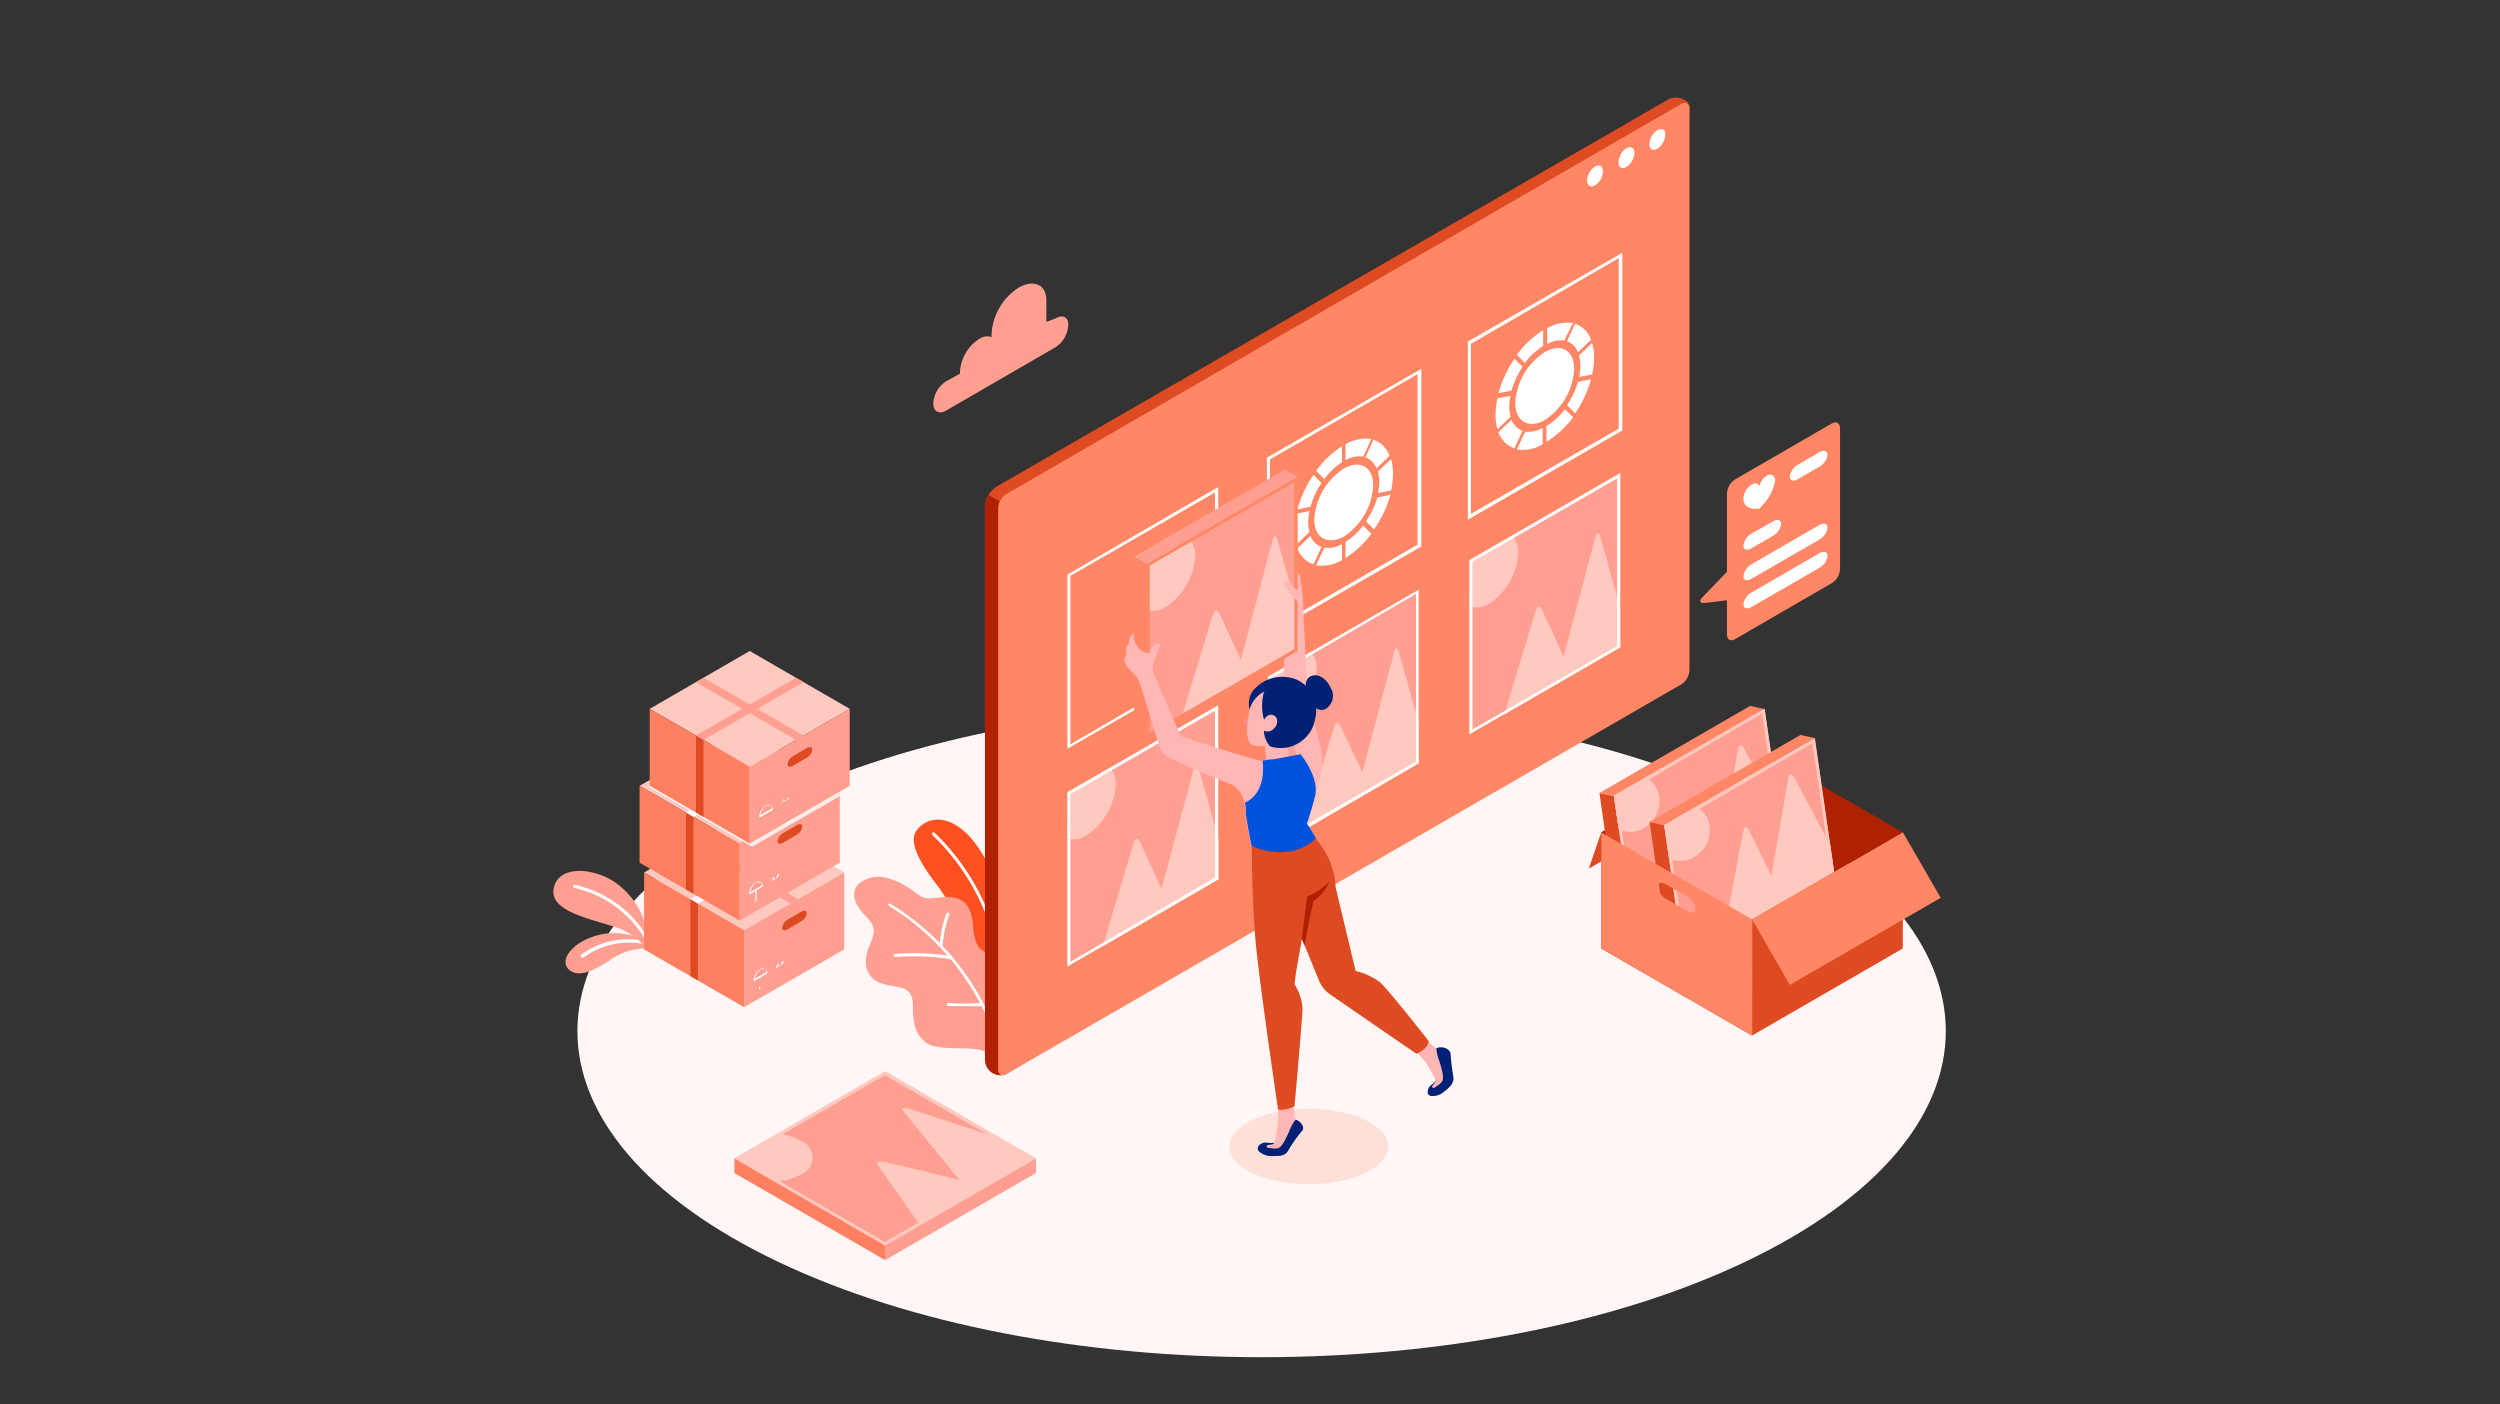 <svg xmlns="http://www.w3.org/2000/svg" viewBox="0 0 178 100"><rect x="0" y="0" width="178" height="100" fill="#333333" stroke="none"/><defs><style>.cls-1{isolation:isolate;}.cls-2{fill:#fff6f5;}.cls-3{fill:#ffe0d8;}.cls-4{fill:#ff9f92;}.cls-5{fill:#fff;}.cls-6{fill:#ffc9c0;}.cls-7{fill:#ff7f61;}.cls-8{fill:#de4a22;}.cls-9{opacity:0.8;mix-blend-mode:multiply;}.cls-10{fill:#fe5020;}.cls-11{fill:#ff8765;}.cls-12{fill:#af2100;}.cls-13{fill:#ffb6b5;}.cls-14{fill:#002176;}.cls-15{fill:#f28f8f;}.cls-16{fill:#0052de;}.cls-17{fill:none;}</style></defs><title>资源 6</title><g class="cls-1"><g id="图层_2" data-name="图层 2"><g id="Designed_by_Freepik" data-name="Designed by Freepik"><g id="_编组_" data-name="&lt;编组&gt;"><g id="_编组_2" data-name="&lt;编组&gt;"><path class="cls-2" d="M55.38,89.83c19,9.07,49.87,9.07,68.9,0s19-23.77,0-32.84-49.88-9.07-68.9,0S36.35,80.76,55.38,89.83Z"/></g><g id="_编组_3" data-name="&lt;编组&gt;"><ellipse class="cls-3" cx="93.18" cy="81.63" rx="5.65" ry="2.69"/></g><g id="_编组_4" data-name="&lt;编组&gt;"><g id="_编组_5" data-name="&lt;编组&gt;"><g id="_编组_6" data-name="&lt;编组&gt;"><path class="cls-4" d="M45.08,66.64a4.66,4.66,0,0,0-3.95.59c-1.2.89-1,1.74-.3,2s1.55-.22,2.51-.8a4.41,4.41,0,0,1,2.69-.9S46,66.85,45.08,66.64Z"/></g><g id="_编组_7" data-name="&lt;编组&gt;"><path class="cls-5" d="M41.47,68.18a.12.12,0,0,1-.09-.05.11.11,0,0,1,0-.15,5.65,5.65,0,0,1,4.43-1,.11.11,0,0,1-.05.22,5.44,5.44,0,0,0-4.24,1l0,0Z"/></g></g><g id="_编组_8" data-name="&lt;编组&gt;"><g id="_编组_9" data-name="&lt;编组&gt;"><path class="cls-4" d="M46,67.51a4.73,4.73,0,0,0-2.57-1.62c-1.9-.59-4.33-1.14-4-2.67s2.48-1.47,4.06-.59A5.51,5.51,0,0,1,46,66Z"/></g><g id="_编组_10" data-name="&lt;编组&gt;"><path class="cls-5" d="M46.11,67A.11.11,0,0,1,46,67a7.84,7.84,0,0,0-5.09-3.78.1.1,0,0,1-.1-.11.12.12,0,0,1,.12-.11,8,8,0,0,1,5.27,3.9.12.12,0,0,1-.06.15Z"/></g></g></g><g id="boxes"><g id="_编组_11" data-name="&lt;编组&gt;"><g id="_编组_12" data-name="&lt;编组&gt;"><polygon class="cls-6" points="60.11 62.12 52.98 58.01 45.86 62.12 52.98 66.23 60.11 62.12"/></g><g id="_编组_13" data-name="&lt;编组&gt;"><polygon class="cls-4" points="52.98 71.71 60.11 67.6 60.11 62.12 52.98 66.23 52.98 71.71"/></g><g id="_编组_14" data-name="&lt;编组&gt;"><g id="_编组_15" data-name="&lt;编组&gt;"><path class="cls-5" d="M54.05,70.44h0a.11.11,0,0,1,0-.09v-.1a0,0,0,0,1,.08,0v.12s0,0,0,0a.23.23,0,0,0,.06-.17v-.65s0,0,0,0,0,0,0,0v.65a.27.27,0,0,1-.11.23Z"/></g><g id="_编组_16" data-name="&lt;编组&gt;"><path class="cls-5" d="M53.66,69.87v-.06a1,1,0,0,1,.47-.81.32.32,0,0,1,.35,0,.34.34,0,0,1,.15.32v0Zm.69-.86a.31.31,0,0,0-.18,0,1,1,0,0,0-.43.68l.82-.47a.25.25,0,0,0-.11-.24A.18.18,0,0,0,54.35,69Z"/></g></g><g id="_编组_17" data-name="&lt;编组&gt;"><g id="_编组_18" data-name="&lt;编组&gt;"><g id="_编组_19" data-name="&lt;编组&gt;"><path class="cls-5" d="M55.36,69.69a0,0,0,0,1,0,0v-1a0,0,0,0,1,0,0s0,0,0,0v1S55.38,69.69,55.36,69.69Z"/></g><g id="_编组_20" data-name="&lt;编组&gt;"><path class="cls-5" d="M55.25,68.89h0a0,0,0,0,1,0,0l.13-.3.14.17s0,0,0,.05,0,0-.05,0l-.07-.08-.08.2A.05.05,0,0,1,55.25,68.89Z"/></g></g><g id="_编组_21" data-name="&lt;编组&gt;"><g id="_编组_22" data-name="&lt;编组&gt;"><path class="cls-5" d="M55.7,69.5a0,0,0,0,1,0,0v-1s0,0,0,0a0,0,0,0,1,0,0v1S55.72,69.5,55.7,69.5Z"/></g><g id="_编组_23" data-name="&lt;编组&gt;"><path class="cls-5" d="M55.59,68.7h0s0,0,0,0l.13-.3.14.16a0,0,0,0,1,0,0s0,0,0,0l-.07-.08-.09.19A0,0,0,0,1,55.59,68.7Z"/></g></g></g><g id="_编组_24" data-name="&lt;编组&gt;"><polygon class="cls-7" points="52.98 71.71 45.86 67.6 45.86 62.12 52.98 66.23 52.98 71.71"/></g><g id="_编组_25" data-name="&lt;编组&gt;"><polygon class="cls-8" points="49.16 69.5 49.69 69.81 49.69 64.33 49.16 64.02 49.16 69.5"/></g><g id="_编组_26" data-name="&lt;编组&gt;"><path class="cls-8" d="M57.06,64.91l-1,.58a.8.8,0,0,0-.37.57c0,.19.17.24.37.12l1-.59a.75.75,0,0,0,.38-.56C57.44,64.84,57.27,64.78,57.06,64.91Z"/></g><g id="_编组_27" data-name="&lt;编组&gt;"><polygon class="cls-5" points="49.69 64.33 56.81 60.22 56.28 59.91 49.16 64.02 49.69 64.33"/></g><g id="_编组_28" data-name="&lt;编组&gt;"><polygon class="cls-4" points="56.28 64.33 49.16 60.22 49.69 59.91 56.81 64.02 56.28 64.33"/></g><g id="_编组_29" data-name="&lt;编组&gt;"><polygon class="cls-4" points="56.28 64.88 56.28 64.33 56.81 64.02 56.81 64.57 56.28 64.88"/></g></g><g id="_编组_30" data-name="&lt;编组&gt;"><g id="_编组_31" data-name="&lt;编组&gt;"><polygon class="cls-6" points="59.79 55.95 52.66 51.84 45.54 55.95 52.66 60.06 59.79 55.95"/></g><g id="_编组_32" data-name="&lt;编组&gt;" class="cls-9"><polygon class="cls-5" points="46.15 56.01 52.91 59.92 59.79 55.95 53.02 52.04 46.15 56.01"/></g><g id="_编组_33" data-name="&lt;编组&gt;"><polygon class="cls-4" points="52.66 65.54 59.79 61.43 59.79 55.95 52.66 60.06 52.66 65.54"/></g><g id="_编组_34" data-name="&lt;编组&gt;"><g id="_编组_35" data-name="&lt;编组&gt;"><path class="cls-5" d="M53.73,64.27h0a.11.11,0,0,1,0-.09v-.1s0,0,0,0,0,0,0,0v.13h0a.22.22,0,0,0,.06-.16v-.65a0,0,0,0,1,.08,0V64a.26.26,0,0,1-.11.22A.06.06,0,0,1,53.73,64.27Z"/></g><g id="_编组_36" data-name="&lt;编组&gt;"><path class="cls-5" d="M53.34,63.7v-.06a1,1,0,0,1,.47-.81.31.31,0,0,1,.5.29v0Zm.69-.86a.41.41,0,0,0-.18,0,1,1,0,0,0-.43.69l.82-.48a.29.29,0,0,0-.11-.24Z"/></g></g><g id="_编组_37" data-name="&lt;编组&gt;"><g id="_编组_38" data-name="&lt;编组&gt;"><g id="_编组_39" data-name="&lt;编组&gt;"><path class="cls-5" d="M55,63.52s0,0,0,0V62.44a0,0,0,0,1,0,0s0,0,0,0v1.05A0,0,0,0,1,55,63.52Z"/></g><g id="_编组_40" data-name="&lt;编组&gt;"><path class="cls-5" d="M54.93,62.72h0a0,0,0,0,1,0,0l.13-.3.14.17s0,0,0,.05h-.05l-.07-.08L55,62.7S55,62.72,54.93,62.72Z"/></g></g><g id="_编组_41" data-name="&lt;编组&gt;"><g id="_编组_42" data-name="&lt;编组&gt;"><path class="cls-5" d="M55.38,63.33a0,0,0,0,1,0,0v-1a0,0,0,0,1,0,0s0,0,0,0v1S55.4,63.33,55.38,63.33Z"/></g><g id="_编组_43" data-name="&lt;编组&gt;"><path class="cls-5" d="M55.27,62.53h0a0,0,0,0,1,0-.05l.13-.3.14.17a0,0,0,0,1,0,0s0,0,0,0l-.07-.08-.09.2S55.28,62.53,55.27,62.53Z"/></g></g></g><g id="_编组_44" data-name="&lt;编组&gt;"><polygon class="cls-7" points="52.66 65.54 45.54 61.43 45.54 55.95 52.66 60.06 52.66 65.54"/></g><g id="_编组_45" data-name="&lt;编组&gt;"><polygon class="cls-8" points="48.84 63.33 49.37 63.64 49.37 58.16 48.84 57.85 48.84 63.33"/></g><g id="_编组_46" data-name="&lt;编组&gt;"><path class="cls-8" d="M56.74,58.74l-1,.59a.75.75,0,0,0-.38.56c0,.19.17.24.38.12l1-.59a.75.75,0,0,0,.38-.56C57.12,58.67,57,58.62,56.74,58.74Z"/></g><g id="_编组_47" data-name="&lt;编组&gt;"><polygon class="cls-5" points="49.37 58.16 56.49 54.05 55.96 53.74 48.84 57.85 49.37 58.16"/></g><g id="_编组_48" data-name="&lt;编组&gt;"><polygon class="cls-5" points="55.96 58.16 48.84 54.05 49.37 53.74 56.49 57.85 55.96 58.16"/></g><g id="_编组_49" data-name="&lt;编组&gt;"><polygon class="cls-5" points="55.96 58.71 55.96 58.16 56.49 57.85 56.49 58.4 55.96 58.71"/></g><g id="_编组_50" data-name="&lt;编组&gt;" class="cls-9"><polygon class="cls-5" points="52.91 59.92 53.55 60.29 59.79 56.69 59.79 55.95 52.91 59.92"/></g></g><g id="_编组_51" data-name="&lt;编组&gt;"><g id="_编组_52" data-name="&lt;编组&gt;"><polygon class="cls-6" points="60.5 50.47 53.38 46.35 46.26 50.47 53.38 54.58 60.5 50.47"/></g><g id="_编组_53" data-name="&lt;编组&gt;"><polygon class="cls-4" points="53.38 60.06 60.5 55.95 60.5 50.47 53.38 54.58 53.38 60.06"/></g><g id="_编组_54" data-name="&lt;编组&gt;"><g id="_编组_55" data-name="&lt;编组&gt;"><path class="cls-5" d="M54.44,58.79h0a.1.1,0,0,1,0-.09v-.1s0,0,0,0a0,0,0,0,1,0,0v.1s0,0,0,0h0a.23.23,0,0,0,.07-.17v-.65s0,0,0,0a0,0,0,0,1,0,0v.65a.27.27,0,0,1-.1.23Z"/></g><g id="_编组_56" data-name="&lt;编组&gt;"><path class="cls-5" d="M54.06,58.22v-.06a1,1,0,0,1,.46-.81.34.34,0,0,1,.36,0,.36.36,0,0,1,.15.32v0Zm.68-.86a.33.33,0,0,0-.18,0,1,1,0,0,0-.43.68l.82-.47a.25.25,0,0,0-.11-.24A.16.16,0,0,0,54.74,57.36Z"/></g></g><g id="_编组_57" data-name="&lt;编组&gt;"><g id="_编组_58" data-name="&lt;编组&gt;"><g id="_编组_59" data-name="&lt;编组&gt;"><path class="cls-5" d="M55.75,58s0,0,0,0V57s0,0,0,0a0,0,0,0,1,0,0v1A0,0,0,0,1,55.75,58Z"/></g><g id="_编组_60" data-name="&lt;编组&gt;"><path class="cls-5" d="M55.65,57.24h0a0,0,0,0,1,0-.05l.13-.3.15.17s0,0,0,0a0,0,0,0,1-.05,0L55.76,57l-.08.2Z"/></g></g><g id="_编组_61" data-name="&lt;编组&gt;"><g id="_编组_62" data-name="&lt;编组&gt;"><path class="cls-5" d="M56.09,57.85a0,0,0,0,1,0,0V56.76s0,0,0,0,0,0,0,0v1.05A0,0,0,0,1,56.09,57.85Z"/></g><g id="_编组_63" data-name="&lt;编组&gt;"><path class="cls-5" d="M56,57.05h0a0,0,0,0,1,0,0l.13-.3.14.16s0,0,0,0a0,0,0,0,1,0,0l-.07-.08L56,57S56,57.05,56,57.05Z"/></g></g></g><g id="_编组_64" data-name="&lt;编组&gt;"><polygon class="cls-7" points="53.38 60.06 46.26 55.95 46.26 50.47 53.38 54.58 53.38 60.06"/></g><g id="_编组_65" data-name="&lt;编组&gt;"><polygon class="cls-8" points="49.55 57.85 50.09 58.16 50.09 52.68 49.55 52.37 49.55 57.85"/></g><g id="_编组_66" data-name="&lt;编组&gt;"><path class="cls-8" d="M57.45,53.26l-1,.58a.79.79,0,0,0-.38.57c0,.19.17.24.38.12l1-.59a.75.75,0,0,0,.38-.56C57.83,53.19,57.66,53.13,57.45,53.26Z"/></g><g id="_编组_67" data-name="&lt;编组&gt;"><polygon class="cls-4" points="50.09 52.68 57.21 48.57 56.67 48.26 49.55 52.37 50.09 52.68"/></g><g id="_编组_68" data-name="&lt;编组&gt;"><polygon class="cls-4" points="56.67 52.68 49.55 48.57 50.09 48.26 57.21 52.37 56.67 52.68"/></g><g id="_编组_69" data-name="&lt;编组&gt;"><polygon class="cls-4" points="56.67 53.23 56.67 52.68 57.21 52.37 57.21 52.92 56.67 53.23"/></g></g></g><g id="plants"><g id="_编组_70" data-name="&lt;编组&gt;"><g id="_编组_71" data-name="&lt;编组&gt;"><path class="cls-10" d="M71.07,68.55V64.06a8.42,8.42,0,0,0-2-4.46c-1.77-1.92-3.36-1.26-3.88-.35s.66,2.64,1.41,3.61c.91,1.18,4.47,6.62,4.47,9.06Z"/></g><g id="_编组_72" data-name="&lt;编组&gt;"><path class="cls-5" d="M71.07,67.84a.12.12,0,0,1-.11-.1,15.75,15.75,0,0,0-4.57-8.28.11.11,0,0,1,.15-.17,16.14,16.14,0,0,1,4.64,8.42.1.1,0,0,1-.09.12Z"/></g></g><g id="_编组_73" data-name="&lt;编组&gt;"><g id="_编组_74" data-name="&lt;编组&gt;"><path class="cls-4" d="M71.07,68.55s.18-.55-.61-.68-1.1-.8-1.18-1.91-.4-1.9-1.4-2.06-1.8.33-2.44-.16S63.12,62,61.72,62.58s-.93,1.74-.21,2.51.94,1,.38,2.29S61.74,69.8,63,70.09s2,.15,2,1.55.21,2,.92,2.59,2.91.3,3.83.51a2,2,0,0,1,1.28,1Z"/></g><g id="_编组_75" data-name="&lt;编组&gt;"><path class="cls-5" d="M71.07,74.34a.11.11,0,0,1-.1-.08,17.9,17.9,0,0,0-7.66-9.75.11.11,0,0,1-.05-.15.11.11,0,0,1,.15,0,18,18,0,0,1,7.77,9.87.11.11,0,0,1-.07.14Z"/></g><g id="_编组_76" data-name="&lt;编组&gt;"><path class="cls-5" d="M67.73,68.3h0a16.85,16.85,0,0,0-4-.16.11.11,0,1,1,0-.22,16.84,16.84,0,0,1,4,.16.1.1,0,0,1,.08.13A.11.11,0,0,1,67.73,68.3Z"/></g><g id="_编组_77" data-name="&lt;编组&gt;"><path class="cls-5" d="M69,71.63c-.7,0-1.44,0-1.48,0a.11.11,0,0,1-.1-.12.1.1,0,0,1,.11-.1,16.49,16.49,0,0,0,2.38,0,.11.11,0,1,1,0,.22A6.47,6.47,0,0,1,69,71.63Z"/></g><g id="_编组_78" data-name="&lt;编组&gt;"><path class="cls-5" d="M67,67.49h0a.13.13,0,0,1-.11-.12,8.79,8.79,0,0,1,.49-2.32.11.11,0,0,1,.15-.06.11.11,0,0,1,.06.14,8.21,8.21,0,0,0-.48,2.25A.11.11,0,0,1,67,67.49Z"/></g></g></g><g id="coments"><g id="_编组_79" data-name="&lt;编组&gt;"><path class="cls-11" d="M130.44,30.14l-6.91,4a1.26,1.26,0,0,0-.57,1v5.57l-1.75,1.82c-.26.26-.17.44.19.4l1.56-.19v2.44c0,.36.26.51.57.33l6.91-4a1.26,1.26,0,0,0,.57-1v-10C131,30.1,130.75,30,130.44,30.14Z"/></g><g id="_编组_80" data-name="&lt;编组&gt;"><g id="_编组_81" data-name="&lt;编组&gt;"><path class="cls-5" d="M125.26,36.23l-.29,0c-.38,0-.84-.18-.84-.73a1.3,1.3,0,0,1,.58-1c.25-.14.47-.08.55.12a1.27,1.27,0,0,1,.54-.75c.33-.19.59,0,.59.34a3.34,3.34,0,0,1-.84,1.69Z"/></g></g><g id="_编组_82" data-name="&lt;编组&gt;"><path class="cls-5" d="M128,33.09l1.54-.89c.32-.19.58-.1.58.18a1.14,1.14,0,0,1-.58.85l-1.54.89c-.31.18-.57.1-.57-.19A1.15,1.15,0,0,1,128,33.09Z"/></g><g id="_编组_83" data-name="&lt;编组&gt;"><path class="cls-5" d="M124.7,38l1.54-.88c.32-.19.57-.1.57.18a1.13,1.13,0,0,1-.57.85l-1.54.89c-.31.18-.57.1-.57-.19A1.19,1.19,0,0,1,124.7,38Z"/></g><g id="_编组_84" data-name="&lt;编组&gt;"><path class="cls-5" d="M124.7,40.18l4.84-2.8c.32-.18.58-.1.58.19a1.17,1.17,0,0,1-.58.85l-4.84,2.79c-.31.18-.57.1-.57-.18A1.15,1.15,0,0,1,124.7,40.18Z"/></g><g id="_编组_85" data-name="&lt;编组&gt;"><path class="cls-5" d="M124.7,42.19l4.84-2.8c.32-.18.58-.1.58.19a1.16,1.16,0,0,1-.58.85l-4.84,2.79c-.31.18-.57.1-.57-.18A1.15,1.15,0,0,1,124.7,42.19Z"/></g></g><g id="window"><g id="_编组_86" data-name="&lt;编组&gt;"><g id="_编组_87" data-name="&lt;编组&gt;"><path id="_路径_" data-name="&lt;路径&gt;" class="cls-8" d="M70.91,76.16a1.81,1.81,0,0,1-.78-1.42V36.06A1.83,1.83,0,0,1,71,34.62l47.8-27.55a1.25,1.25,0,0,1,1.35.19c.26.34.13.68.13,1.22V47.61a1.19,1.19,0,0,1-.72,1.12L72,76C71.55,76.29,71.34,76.41,70.91,76.16Z"/></g></g><g id="_编组_88" data-name="&lt;编组&gt;"><g id="_编组_89" data-name="&lt;编组&gt;"><path id="_路径_2" data-name="&lt;路径&gt;" class="cls-12" d="M74.83,37.81l-4.46-2.57a1.72,1.72,0,0,0-.24.82V75.44A1.11,1.11,0,0,0,71.6,76.5l3.11-2Z"/></g></g><g id="_编组_90" data-name="&lt;编组&gt;"><path class="cls-11" d="M71.07,36.15v40c0,.36.26.51.58.33L119.7,48.73a1.25,1.25,0,0,0,.58-1v-40c0-.36-.26-.51-.58-.33l-48,27.75A1.26,1.26,0,0,0,71.07,36.15Z"/></g><g id="_编组_91" data-name="&lt;编组&gt;"><g id="_编组_92" data-name="&lt;编组&gt;"><path class="cls-5" d="M113.57,11.86a1.24,1.24,0,0,0-.57,1c0,.36.26.51.57.33a1.25,1.25,0,0,0,.56-1C114.13,11.82,113.88,11.68,113.57,11.86Z"/></g><g id="_编组_93" data-name="&lt;编组&gt;"><path class="cls-5" d="M115.8,10.56a1.25,1.25,0,0,0-.56,1c0,.36.25.51.56.33a1.26,1.26,0,0,0,.57-1C116.37,10.53,116.11,10.38,115.8,10.56Z"/></g><g id="_编组_94" data-name="&lt;编组&gt;"><path class="cls-5" d="M118,9.27a1.25,1.25,0,0,0-.56,1c0,.36.25.5.56.32a1.23,1.23,0,0,0,.56-1C118.6,9.24,118.35,9.09,118,9.27Z"/></g></g></g><g id="_编组_95" data-name="&lt;编组&gt;"><path class="cls-5" d="M86.51,35.1V47l-10.3,6V41l10.3-5.94m.22-.38L76,40.91v12.4l10.74-6.2V34.72Z"/></g><g id="images"><g id="_编组_96" data-name="&lt;编组&gt;"><g id="_编组_97" data-name="&lt;编组&gt;"><path class="cls-5" d="M90.2,45.24V32.59l11-6.33V38.91Zm.22-12.53V44.85l10.51-6.07V26.64Z"/></g><g id="_编组_98" data-name="&lt;编组&gt;"><g id="_编组_99" data-name="&lt;编组&gt;"><g id="_编组_100" data-name="&lt;编组&gt;"><g id="_编组_101" data-name="&lt;编组&gt;"><g id="_编组_102" data-name="&lt;编组&gt;"><path class="cls-5" d="M97.06,32.51l.58-1.25a2.79,2.79,0,0,0-1.84.37v1.13A2,2,0,0,1,97.06,32.51Z"/></g><g id="_编组_103" data-name="&lt;编组&gt;"><path class="cls-5" d="M98,33.35l.93-.89a1.83,1.83,0,0,0-1.14-1.15l-.57,1.25A1.3,1.3,0,0,1,98,33.35Z"/></g><g id="_编组_104" data-name="&lt;编组&gt;"><path class="cls-5" d="M94.29,39l-.58,1.25a2.78,2.78,0,0,0,1.84-.37V38.74A2,2,0,0,1,94.29,39Z"/></g><g id="_编组_105" data-name="&lt;编组&gt;"><path class="cls-5" d="M95.55,32.9V31.77a6.91,6.91,0,0,0-1.84,1.75l.58.59A5,5,0,0,1,95.55,32.9Z"/></g><g id="_编组_106" data-name="&lt;编组&gt;"><path class="cls-5" d="M99.05,32.69l-.94.88a2.61,2.61,0,0,1,.1.72,4,4,0,0,1-.1.82l.94-.19a6.29,6.29,0,0,0,.13-1.2A4,4,0,0,0,99.05,32.69Z"/></g><g id="_编组_107" data-name="&lt;编组&gt;"><path class="cls-5" d="M97.26,37.11l.57.58A8.2,8.2,0,0,0,99,35.23l-.93.19A5.88,5.88,0,0,1,97.26,37.11Z"/></g><g id="_编组_108" data-name="&lt;编组&gt;"><path class="cls-5" d="M94.09,34.39l-.57-.59a8.25,8.25,0,0,0-1.14,2.47l.93-.19A5.76,5.76,0,0,1,94.09,34.39Z"/></g><g id="_编组_109" data-name="&lt;编组&gt;"><path class="cls-5" d="M93.14,37.21a4.67,4.67,0,0,1,.09-.82l-.93.19a5.49,5.49,0,0,0-.13,1.19,3.65,3.65,0,0,0,.13,1l.93-.89A3,3,0,0,1,93.14,37.21Z"/></g><g id="_编组_110" data-name="&lt;编组&gt;"><path class="cls-5" d="M93.31,38.15l-.93.89a1.82,1.82,0,0,0,1.14,1.14l.57-1.24A1.3,1.3,0,0,1,93.31,38.15Z"/></g><g id="_编组_111" data-name="&lt;编组&gt;"><path class="cls-5" d="M95.8,38.59v1.14A6.8,6.8,0,0,0,97.64,38l-.58-.58A4.91,4.91,0,0,1,95.8,38.59Z"/></g></g></g><g id="_编组_112" data-name="&lt;编组&gt;"><path class="cls-5" d="M93.58,37a4.64,4.64,0,0,1,2.09-3.63c1.16-.67,2.1-.13,2.1,1.21a4.63,4.63,0,0,1-2.1,3.63C94.52,38.83,93.58,38.29,93.58,37Z"/></g></g><g id="_编组_113" data-name="&lt;编组&gt;"><path class="cls-5" d="M95.47,35.06v.26a1.55,1.55,0,0,1,0,.21.84.84,0,0,1-.08.2.86.86,0,0,1-.14.18,1.56,1.56,0,0,1-.2.16.8.8,0,0,1-.21.08.22.22,0,0,1-.14,0,.21.21,0,0,1-.08-.1.71.71,0,0,1,0-.17v-.26a1.55,1.55,0,0,1,0-.21c0-.06,0-.13.08-.2A1.24,1.24,0,0,1,94.8,35a1.16,1.16,0,0,1,.21-.16.44.44,0,0,1,.2-.07.22.22,0,0,1,.14,0,.27.27,0,0,1,.08.1A.71.71,0,0,1,95.47,35.06Zm.73-.83,0-.07a.1.1,0,0,1,.06,0l.24-.14s0,0,0,0,0,0,0,0h0v0l-1.45,3.05,0,.07a.17.17,0,0,1-.06.06l-.24.13a.06.06,0,0,1,0,0s0,0,0,0v0Zm-1.32,1.41a.23.23,0,0,0,0,.11s0,0,.09,0a.14.14,0,0,0,.08-.09.54.54,0,0,0,0-.15v-.23a.23.23,0,0,0,0-.11s0,0-.08,0a.13.13,0,0,0-.09.09.54.54,0,0,0,0,.15Zm2-.18a1.13,1.13,0,0,1,0,.26.76.76,0,0,1,0,.21.88.88,0,0,1-.09.2.62.62,0,0,1-.14.19,1.73,1.73,0,0,1-.2.15.75.75,0,0,1-.2.08.21.21,0,0,1-.14,0,.24.24,0,0,1-.09-.11.43.43,0,0,1,0-.17.49.49,0,0,1,0-.12.71.71,0,0,1,0-.14.64.64,0,0,1,0-.2,1,1,0,0,1,.09-.21,1.1,1.1,0,0,1,.14-.18.75.75,0,0,1,.2-.15.52.52,0,0,1,.2-.08.2.2,0,0,1,.14,0,.22.22,0,0,1,.09.1A.47.47,0,0,1,96.83,35.46Zm-.58.58a.14.14,0,0,0,0,.11s0,0,.09,0a.28.28,0,0,0,.09-.1.33.33,0,0,0,0-.15.81.81,0,0,0,0-.22.17.17,0,0,0,0-.12s0,0-.09,0a.26.26,0,0,0-.09.09.33.33,0,0,0,0,.15A.88.88,0,0,0,96.25,36Z"/></g></g></g><g id="_编组_114" data-name="&lt;编组&gt;"><g id="_编组_115" data-name="&lt;编组&gt;"><path class="cls-5" d="M104.51,37V24.32l11-6.32V30.65Zm.22-12.52V36.59l10.52-6.07V18.38Z"/></g><g id="_编组_116" data-name="&lt;编组&gt;"><g id="_编组_117" data-name="&lt;编组&gt;"><g id="_编组_118" data-name="&lt;编组&gt;"><g id="_编组_119" data-name="&lt;编组&gt;"><g id="_编组_120" data-name="&lt;编组&gt;"><path class="cls-5" d="M111.37,24.24,112,23a2.8,2.8,0,0,0-1.84.38V24.5A2,2,0,0,1,111.37,24.24Z"/></g><g id="_编组_121" data-name="&lt;编组&gt;"><path class="cls-5" d="M112.35,25.08l.93-.88a1.82,1.82,0,0,0-1.13-1.15l-.58,1.24A1.35,1.35,0,0,1,112.35,25.08Z"/></g><g id="_编组_122" data-name="&lt;编组&gt;"><path class="cls-5" d="M108.6,30.73,108,32a2.72,2.72,0,0,0,1.84-.37V30.47A2,2,0,0,1,108.6,30.73Z"/></g><g id="_编组_123" data-name="&lt;编组&gt;"><path class="cls-5" d="M109.87,24.64V23.51A6.76,6.76,0,0,0,108,25.26l.57.58A4.79,4.79,0,0,1,109.87,24.64Z"/></g><g id="_编组_124" data-name="&lt;编组&gt;"><path class="cls-5" d="M113.36,24.42l-.93.89a2.6,2.6,0,0,1,.09.71,3.88,3.88,0,0,1-.09.82l.93-.18a5.6,5.6,0,0,0,.14-1.2A3.69,3.69,0,0,0,113.36,24.42Z"/></g><g id="_编组_125" data-name="&lt;编组&gt;"><path class="cls-5" d="M111.57,28.85l.58.58A8.17,8.17,0,0,0,113.28,27l-.93.19A6,6,0,0,1,111.57,28.85Z"/></g><g id="_编组_126" data-name="&lt;编组&gt;"><path class="cls-5" d="M108.4,26.12l-.57-.58A8.45,8.45,0,0,0,106.69,28l.93-.19A6.62,6.62,0,0,1,108.4,26.12Z"/></g><g id="_编组_127" data-name="&lt;编组&gt;"><path class="cls-5" d="M107.46,29a3.81,3.81,0,0,1,.09-.82l-.93.18a5.6,5.6,0,0,0-.14,1.2,3.69,3.69,0,0,0,.14,1l.93-.89A2.6,2.6,0,0,1,107.46,29Z"/></g><g id="_编组_128" data-name="&lt;编组&gt;"><path class="cls-5" d="M107.62,29.89l-.93.88a1.86,1.86,0,0,0,1.14,1.15l.57-1.24A1.41,1.41,0,0,1,107.62,29.89Z"/></g><g id="_编组_129" data-name="&lt;编组&gt;"><path class="cls-5" d="M110.11,30.33v1.13A6.76,6.76,0,0,0,112,29.71l-.58-.58A4.61,4.61,0,0,1,110.11,30.33Z"/></g></g></g><g id="_编组_130" data-name="&lt;编组&gt;"><path class="cls-5" d="M107.89,28.69a4.61,4.61,0,0,1,2.1-3.62c1.15-.67,2.09-.13,2.09,1.21A4.63,4.63,0,0,1,110,29.9C108.83,30.57,107.89,30,107.89,28.69Z"/></g></g><g id="_编组_131" data-name="&lt;编组&gt;"><path class="cls-5" d="M109.78,26.8a1,1,0,0,1,0,.25.76.76,0,0,1,0,.21,1,1,0,0,1-.09.21,1.1,1.1,0,0,1-.14.18.75.75,0,0,1-.2.15.52.52,0,0,1-.2.08.2.2,0,0,1-.14,0,.22.22,0,0,1-.09-.1.47.47,0,0,1,0-.17.57.57,0,0,1,0-.13.62.62,0,0,1,0-.13.76.76,0,0,1,0-.21.72.72,0,0,1,.09-.2.62.62,0,0,1,.14-.19,1,1,0,0,1,.2-.15.75.75,0,0,1,.2-.08.21.21,0,0,1,.14,0,.24.24,0,0,1,.09.11A.65.65,0,0,1,109.78,26.8Zm.74-.83a.16.16,0,0,1,0-.07s0,0,.06-.06l.24-.13a.08.08,0,0,1,.06,0s0,0,0,0v.05l-1.45,3a.25.25,0,0,0,0,.07.18.18,0,0,1-.07.05l-.24.14s0,0-.05,0,0,0,0,0v0Zm-1.32,1.4a.17.17,0,0,0,0,.12s0,0,.09,0a.26.26,0,0,0,.09-.09.35.35,0,0,0,0-.16V27a.14.14,0,0,0,0-.11s0,0-.09,0a.28.28,0,0,0-.09.1.33.33,0,0,0,0,.15A.81.81,0,0,0,109.2,27.37Zm2-.17v.26a1.18,1.18,0,0,1,0,.2.9.9,0,0,1-.08.21,1.19,1.19,0,0,1-.15.18.83.83,0,0,1-.2.16.44.44,0,0,1-.2.07.22.22,0,0,1-.14,0,.27.27,0,0,1-.08-.1.71.71,0,0,1,0-.17v-.26a1.55,1.55,0,0,1,0-.21,1.67,1.67,0,0,1,.08-.2,1.33,1.33,0,0,1,.14-.19l.2-.15.2-.08a.24.24,0,0,1,.15,0,.21.21,0,0,1,.08.1A.71.71,0,0,1,111.15,27.2Zm-.59.58a.53.53,0,0,0,0,.11s0,0,.09,0a.13.13,0,0,0,.09-.09.54.54,0,0,0,0-.15v-.23a.19.19,0,0,0,0-.11s0,0-.09,0a.28.28,0,0,0-.09.1s0,.09,0,.15Z"/></g></g></g><g id="_编组_132" data-name="&lt;编组&gt;"><g id="_编组_133" data-name="&lt;编组&gt;"><polygon class="cls-4" points="75.99 56.41 75.99 68.81 86.73 62.61 86.73 50.22 75.99 56.41"/></g><g id="_编组_134" data-name="&lt;编组&gt;"><path class="cls-6" d="M76,59.69a1.6,1.6,0,0,0,1.35-.21,4.64,4.64,0,0,0,2.09-3.63,1.67,1.67,0,0,0-.4-1.19l-3,1.75Z"/></g><g id="_编组_135" data-name="&lt;编组&gt;"><path class="cls-6" d="M80.72,60c.11-.35.32-.37.47,0l1.51,3.3L85,54.72c.1-.35.25-.35.35,0l1.42,5.05v2.84l-8.25,4.77Z"/></g><g id="_编组_136" data-name="&lt;编组&gt;"><path class="cls-5" d="M86.51,50.6V62.48l-10.3,6V56.54l10.3-5.94m.22-.38L76,56.41v12.4l10.74-6.2V50.22Z"/></g></g><g id="_编组_137" data-name="&lt;编组&gt;"><g id="_编组_138" data-name="&lt;编组&gt;"><polygon class="cls-4" points="90.31 48.15 90.31 60.55 101.04 54.35 101.04 41.95 90.31 48.15"/></g><g id="_编组_139" data-name="&lt;编组&gt;"><path class="cls-6" d="M90.31,51.43a1.58,1.58,0,0,0,1.34-.21,4.63,4.63,0,0,0,2.09-3.63,1.65,1.65,0,0,0-.4-1.19l-3,1.75Z"/></g><g id="_编组_140" data-name="&lt;编组&gt;"><path class="cls-6" d="M95,51.73c.1-.35.31-.36.46,0L97,55l2.26-8.55c.09-.35.24-.36.34,0l1.42,5v2.85l-8.25,4.76Z"/></g><g id="_编组_141" data-name="&lt;编组&gt;"><path class="cls-5" d="M100.82,42.33V54.22L90.53,60.16V48.28l10.29-6M101,42l-10.73,6.2v12.4L101,54.35V42Z"/></g></g><g id="_编组_142" data-name="&lt;编组&gt;"><g id="_编组_143" data-name="&lt;编组&gt;"><polygon class="cls-4" points="104.62 39.89 104.62 52.28 115.36 46.08 115.36 33.69 104.62 39.89"/></g><g id="_编组_144" data-name="&lt;编组&gt;"><path class="cls-6" d="M104.62,43.16A1.55,1.55,0,0,0,106,43a4.63,4.63,0,0,0,2.1-3.63,1.63,1.63,0,0,0-.41-1.19l-3,1.76Z"/></g><g id="_编组_145" data-name="&lt;编组&gt;"><path class="cls-6" d="M109.35,43.47c.1-.35.31-.36.47,0l1.51,3.3,2.26-8.55c.09-.35.25-.35.35,0l1.42,5.05v2.84l-8.26,4.77Z"/></g><g id="_编组_146" data-name="&lt;编组&gt;"><path class="cls-5" d="M115.14,34.07V46l-10.3,5.94V40l10.3-5.94m.22-.38-10.74,6.2V52.28l10.74-6.2V33.69Z"/></g></g></g><g id="image"><g id="_编组_147" data-name="&lt;编组&gt;"><g id="_编组_148" data-name="&lt;编组&gt;"><polygon class="cls-4" points="52.29 82.49 63.02 88.69 73.76 82.49 63.02 76.29 52.29 82.49"/></g><g id="_编组_149" data-name="&lt;编组&gt;"><path class="cls-6" d="M55.13,84.13A4.27,4.27,0,0,0,57,83.64a1.28,1.28,0,0,0,0-2.42,3.88,3.88,0,0,0-1.63-.48l-3,1.75Z"/></g><g id="_编组_150" data-name="&lt;编组&gt;"><path class="cls-6" d="M62.48,82.92c-.14-.21.16-.28.68-.15L68.29,84l-4-4.92c-.16-.21.07-.25.52-.11l6.5,2.12,2.47,1.42-8.25,4.76Z"/></g><g id="_编组_151" data-name="&lt;编组&gt;"><path class="cls-6" d="M63,76.55l10.3,5.94L63,88.43,52.73,82.49,63,76.55m0-.26-10.73,6.2L63,88.69l10.74-6.2L63,76.29Z"/></g></g><g id="_编组_152" data-name="&lt;编组&gt;"><polygon class="cls-7" points="52.29 82.49 52.29 83.52 63.02 89.72 63.02 88.69 52.29 82.49"/></g><g id="_编组_153" data-name="&lt;编组&gt;"><polygon class="cls-4" points="73.76 82.49 63.02 88.69 63.02 89.72 73.76 83.52 73.76 82.49"/></g></g><g id="open_box" data-name="open box"><g id="_编组_154" data-name="&lt;编组&gt;"><polygon class="cls-12" points="135.48 59.27 124.75 53.07 114.01 59.27 124.75 65.46 135.48 59.27"/></g><g id="_编组_155" data-name="&lt;编组&gt;"><polygon class="cls-12" points="124.75 53.07 114.01 59.27 114.01 67.53 124.75 73.73 124.75 53.07"/></g><g id="_编组_156" data-name="&lt;编组&gt;"><g id="_编组_157" data-name="&lt;编组&gt;"><g id="_编组_158" data-name="&lt;编组&gt;"><g id="_编组_159" data-name="&lt;编组&gt;"><polygon class="cls-4" points="116.7 69.08 114.91 56.68 125.64 50.49 127.43 62.88 116.7 69.08"/></g></g><g id="_编组_160" data-name="&lt;编组&gt;"><polygon class="cls-8" points="114.91 56.68 113.88 56.46 115.61 68.45 116.7 69.08 114.91 56.68"/></g><g id="_编组_161" data-name="&lt;编组&gt;"><polygon class="cls-11" points="124.61 50.26 125.64 50.49 114.91 56.68 113.88 56.46 124.61 50.26"/></g><g id="_编组_162" data-name="&lt;编组&gt;"><path class="cls-6" d="M118.11,56.59a1.78,1.78,0,0,0-.93-1.22l-2.27,1.31.34,2.35a1.82,1.82,0,0,0,1.4.11A2.22,2.22,0,0,0,118.11,56.59Z"/></g><g id="_编组_163" data-name="&lt;编组&gt;"><path class="cls-6" d="M120.54,57.11c.07-.36.26-.38.42-.06l1.58,3.25,1.2-6.94c.07-.36.26-.39.43-.07l2.58,4.82.68,4.77-8.94,5.17C118.47,68,120.08,59.54,120.54,57.11Z"/></g><g id="_编组_164" data-name="&lt;编组&gt;"><g id="_编组_165" data-name="&lt;编组&gt;"><path class="cls-6" d="M125.47,50.84l1.72,11.93-10.32,6L115.15,56.8l10.32-6m.17-.35-10.73,6.19,1.79,12.4,10.73-6.2-1.79-12.39Z"/></g></g></g><g id="_编组_166" data-name="&lt;编组&gt;"><g id="_编组_167" data-name="&lt;编组&gt;"><polygon class="cls-4" points="120.28 71.14 118.49 58.75 129.22 52.55 131.01 64.95 120.28 71.14"/></g><g id="_编组_168" data-name="&lt;编组&gt;"><polygon class="cls-8" points="118.49 58.75 117.45 58.52 119.18 70.51 120.28 71.14 118.49 58.75"/></g><g id="_编组_169" data-name="&lt;编组&gt;"><polygon class="cls-11" points="128.19 52.33 129.22 52.55 118.49 58.75 117.45 58.52 128.19 52.33"/></g><g id="_编组_170" data-name="&lt;编组&gt;"><path class="cls-6" d="M121.69,58.66a1.81,1.81,0,0,0-.93-1.22l-2.27,1.31.34,2.35a1.82,1.82,0,0,0,1.4.1A2.2,2.2,0,0,0,121.69,58.66Z"/></g><g id="_编组_171" data-name="&lt;编组&gt;"><path class="cls-6" d="M124.12,59.17c.07-.35.25-.38.41-.05l1.59,3.25,1.2-6.94c.06-.36.25-.39.43-.07l2.57,4.82L131,65l-8.94,5.16C122.05,70,123.66,61.6,124.12,59.17Z"/></g><g id="_编组_172" data-name="&lt;编组&gt;"><path class="cls-6" d="M129.05,52.91l1.72,11.92-10.32,6-1.72-11.92,10.32-6m.17-.36-10.73,6.2,1.79,12.4L131,65l-1.79-12.4Z"/></g></g></g><g id="_编组_173" data-name="&lt;编组&gt;"><polygon class="cls-8" points="124.75 73.73 135.48 67.53 135.48 59.27 124.75 65.46 124.75 73.73"/></g><g id="_编组_174" data-name="&lt;编组&gt;"><path class="cls-11" d="M124.75,65.46,114,59.27v8.26l10.74,6.2Zm-4.6-.59L118.61,64a1.19,1.19,0,0,1-.57-.85c0-.29.26-.37.57-.19l1.54.89a1.13,1.13,0,0,1,.57.85C120.72,65,120.47,65.06,120.15,64.87Z"/></g><g id="_编组_175" data-name="&lt;编组&gt;"><rect class="cls-11" x="125.26" y="62.01" width="12.4" height="5.37" transform="translate(-14.73 74.4) rotate(-30)"/></g><g id="_编组_176" data-name="&lt;编组&gt;"><polygon class="cls-8" points="114.01 61.33 113.12 61.85 114.01 59.27 114.01 61.33"/></g></g><g id="cloud"><path class="cls-4" d="M75.19,22.66l-.69.26V21.39c0-1.21-1-1.5-2-.89h0a4.19,4.19,0,0,0-1.9,3.29V24a1,1,0,0,0-.88.13h0a3,3,0,0,0-1.37,2.37v.1l-1,.56a2,2,0,0,0-.9,1.56c0,.57.4.8.9.52l7.81-4.52a2,2,0,0,0,.9-1.56C76.09,22.6,75.69,22.37,75.19,22.66Z"/></g><g id="Girl"><g id="_编组_177" data-name="&lt;编组&gt;"><g id="_编组_178" data-name="&lt;编组&gt;"><path class="cls-13" d="M91,79.88l0-1.33,1.11-.19.06,1.14c0,.26.24.35.29.5a5.7,5.7,0,0,1-1.2,2c-.45.33-1.18-.1-1.26-.26s.61,0,.72-.27A11.63,11.63,0,0,0,91,79.88Z"/></g><g id="_编组_179" data-name="&lt;编组&gt;"><path class="cls-14" d="M92.25,79.72a2.92,2.92,0,0,0-.46.84c-.2.42-.48,1.1-.79,1.19s-1.08-.09-.62-.12c.1,0,.27,0,.32-.15a1.26,1.26,0,0,0,0-.12,1.38,1.38,0,0,1-.48,0,.62.62,0,0,0-.63.27c-.08.11,0,.3,0,.3a1.3,1.3,0,0,0,1,.38c.57,0,.94,0,1.16-.44a11,11,0,0,1,.9-1.29C93,80.3,92.59,79.81,92.25,79.72Z"/></g><g id="_编组_180" data-name="&lt;编组&gt;"><path class="cls-13" d="M90.73,81.38c0,.1-.3.12-.43.14s-.19.14,0,.21C90.69,81.77,90.87,81.38,90.73,81.38Z"/></g></g><g id="_编组_181" data-name="&lt;编组&gt;"><g id="_编组_182" data-name="&lt;编组&gt;"><path class="cls-13" d="M101.46,75.57l-.91-1,.7-.87.8.81c.21.16.41.1.55.18A5.46,5.46,0,0,1,103,77c-.11.55-.94.71-1.11.64s.43-.43.36-.68A10.91,10.91,0,0,0,101.46,75.57Z"/></g><g id="_编组_183" data-name="&lt;编组&gt;"><path class="cls-14" d="M102.27,74.64a3,3,0,0,0,.22.93c.13.45.36,1.14.19,1.42s-.86.64-.54.32a.42.42,0,0,0,.14-.33.61.61,0,0,0,0-.11,1.32,1.32,0,0,1-.33.35.63.63,0,0,0-.29.62c0,.13.23.2.23.2a1.33,1.33,0,0,0,1-.37c.46-.35.68-.67.57-1.11a14.69,14.69,0,0,1-.18-1.56C103.18,74.6,102.59,74.47,102.27,74.64Z"/></g><g id="_编组_184" data-name="&lt;编组&gt;"><path class="cls-13" d="M102.24,76.89c0,.09-.14.29-.23.39s-.05.23.15.14S102.34,76.8,102.24,76.89Z"/></g></g><g id="_编组_185" data-name="&lt;编组&gt;"><path class="cls-13" d="M94,55.17a4.13,4.13,0,0,0-.12-2.52c-.41-1.61-.8-3.23-.8-3.23s-.29-6.14-.31-6.7a13.77,13.77,0,0,0-.2-1.59c0-.32-.25-.35-.23-.34V42a6.46,6.46,0,0,1-.58-.57c-.2-.25-.41-.23-.48-.1s.28.37.44.7a8.39,8.39,0,0,0,.62.92v3.36l-.89.51-.17,3.21,1.37,5Z"/></g><g id="_编组_186" data-name="&lt;编组&gt;"><polygon class="cls-13" points="90.04 53.06 90.23 54.73 91.88 54.92 91.64 52.7 90.04 53.06"/></g><g id="_编组_187" data-name="&lt;编组&gt;"><g id="_编组_188" data-name="&lt;编组&gt;"><g id="_编组_189" data-name="&lt;编组&gt;"><polygon class="cls-4" points="81.64 40.14 81.64 52.54 92.38 46.34 92.38 33.95 81.64 40.14"/></g><g id="_编组_190" data-name="&lt;编组&gt;"><path class="cls-6" d="M81.64,43.42A1.58,1.58,0,0,0,83,43.21a4.63,4.63,0,0,0,2.1-3.63,1.67,1.67,0,0,0-.4-1.19l-3,1.75Z"/></g><g id="_编组_191" data-name="&lt;编组&gt;"><path class="cls-6" d="M86.37,43.73c.11-.35.32-.37.47,0L88.35,47l2.26-8.55c.09-.35.25-.35.35,0l1.42,5v2.84l-8.25,4.77Z"/></g><g id="_编组_192" data-name="&lt;编组&gt;"><path class="cls-11" d="M92.16,34.33V46.22l-10.3,5.94V40.27l10.3-5.94m.22-.38L81.64,40.14v12.4l10.74-6.2V34Z"/></g></g><g id="_编组_193" data-name="&lt;编组&gt;"><polygon class="cls-11" points="81.64 52.54 80.75 52.02 80.75 39.63 81.64 40.14 81.64 52.54"/></g><g id="_编组_194" data-name="&lt;编组&gt;"><polygon class="cls-4" points="80.75 39.63 91.48 33.43 92.38 33.95 81.64 40.14 80.75 39.63"/></g></g><g id="_编组_195" data-name="&lt;编组&gt;"><path class="cls-13" d="M94,55.17c0,.14-.09.42-.23.9-.24.87-.6,2.13-.76,2.55,0,0,0,0,0,0l.65,1.06a3.62,3.62,0,0,1-1.73.92,4.76,4.76,0,0,1-2.87-.39s-.33-1.75-.4-2.23c0,0,0-.08,0-.13s0-.19,0-.28v0c0-.11-.05-.25-.08-.41a1.68,1.68,0,0,0-.86-1.28c-.18-.1-4-1.6-4.57-2a1.17,1.17,0,0,1-.61-.79c-.08-.23-1.24-4-1.38-4.42a1.92,1.92,0,0,0-.56-.82c-.3-.32-.4-.39-.5-.68s0-.36.07-.5,0-.34,0-.49.17-.24.2-.32a2.87,2.87,0,0,1,.07-.44.62.62,0,0,1,.31-.32v.43a1.32,1.32,0,0,0,1,1c.09,0,.23-.43.44-.6s.49-.15.39.05-.2.57-.27.76a2.12,2.12,0,0,0-.23.93c.06.42,2,4.75,2,4.75s2.13.7,3.82,1.22c1,.33,1.9.53,1.9.53l.52-.09.2,0,2.54-.47h.09a.76.76,0,0,1,.26,0A.84.84,0,0,1,94,54,1.66,1.66,0,0,1,94,55.17Z"/></g><g id="_编组_196" data-name="&lt;编组&gt;"><path class="cls-8" d="M90.36,61.14s3.2,7.8,3.49,8.52a2.34,2.34,0,0,0,1,1.24c.42.3,6,4.13,6,4.13.86-.35.87-.91.87-.91s-2.87-3.66-3.47-4.19a4.85,4.85,0,0,0-1.73-.8l-1.42-5.94a5.53,5.53,0,0,0-1.43-3.47h0Z"/></g><g id="_编组_197" data-name="&lt;编组&gt;"><path class="cls-8" d="M91.36,60.7a6.87,6.87,0,0,1,1.44,2.78c.36,2.23-.52,5-.62,6.61a3.78,3.78,0,0,1,.56,1.67c0,.68-.57,7-.57,7A1.92,1.92,0,0,1,91,79s-1.35-9.11-1.61-12.07-.26-6.64-.26-6.64Z"/></g><g id="_编组_198" data-name="&lt;编组&gt;"><path class="cls-14" d="M89,50.58a1.51,1.51,0,0,1,.23-1.42,2.69,2.69,0,0,1,3.09-.77,2.36,2.36,0,0,1,1.37,2.49c0,.95-2.69,1.46-2.68,2.11Z"/></g><g id="_编组_199" data-name="&lt;编组&gt;"><path class="cls-15" d="M88.9,50.93s-.4.55-.35.62.28.13.28.13Z"/></g><g id="_编组_200" data-name="&lt;编组&gt;"><path class="cls-13" d="M90.12,49.19A2.07,2.07,0,0,0,88.89,51c-.23,1.36,0,1.82.17,2a1.9,1.9,0,0,0,1.15.07A3.38,3.38,0,0,0,92.08,52c.55-.81.7-1.92.13-2.38A2.22,2.22,0,0,0,90.12,49.19Z"/></g><g id="_编组_201" data-name="&lt;编组&gt;"><path class="cls-8" d="M89.08,60.25l4.6-.53c.32.53,1.1,1.44.94,2.31-.2,1-.77,1.8-2.51,2.31"/></g><g id="_编组_202" data-name="&lt;编组&gt;"><path class="cls-16" d="M93.62,56.75c-.23.86-.42,1.47-.57,1.87,0,0,0,0,0,0l.65,1.06a3.62,3.62,0,0,1-1.73.92,4.76,4.76,0,0,1-2.87-.39s-.33-1.75-.4-2.23c0,0,0-.08,0-.13s0-.18,0-.28v0c0-.18-.06-.35-.08-.41,1.66-.74,1.27-3,1.27-3l.52-.09.2,0c.76-.13,1.3-.24,2-.37C92.55,53.67,94,55.34,93.62,56.75Z"/></g><g id="_编组_203" data-name="&lt;编组&gt;"><path class="cls-16" d="M93.18,58.22a11.52,11.52,0,0,1-1.66.86A3.12,3.12,0,0,0,93,58.66Z"/></g><g id="_编组_204" data-name="&lt;编组&gt;"><path class="cls-14" d="M90,49.25a3.65,3.65,0,0,0,0,2s.24-.48.65-.33.36.73,0,1a.61.61,0,0,1-.66.11,1.86,1.86,0,0,0,.42,1.1,2.44,2.44,0,0,0,2.53-.6c1.06-1,1-3-.46-3.56A2.56,2.56,0,0,0,90,49.25Z"/></g><g id="_编组_205" data-name="&lt;编组&gt;"><path class="cls-12" d="M92.69,66.83l.37-3a4.17,4.17,0,0,0,1.58-1.07,2.85,2.85,0,0,1-1.1,1.37c-.08.1-.66,3.2-.66,3.2Z"/></g><g id="_编组_206" data-name="&lt;编组&gt;"><path class="cls-14" d="M94.36,50.49c-.51.22-.9-.19-1.18-.83s-.34-1.3.17-1.52,1.12.2,1.4.84A1.09,1.09,0,0,1,94.36,50.49Z"/></g><g id="_编组_207" data-name="&lt;编组&gt;"><path class="cls-13" d="M92.38,42a1.14,1.14,0,0,1-.38-.35c-.15-.23-.37-.32-.51-.25s0,.22.09.36a2.76,2.76,0,0,0,.45.74c.2.19.35.24.35.45a.63.63,0,0,0,.16-.46A.81.81,0,0,0,92.38,42Z"/></g></g></g><rect class="cls-17" width="178" height="100"/></g></g></g></svg>